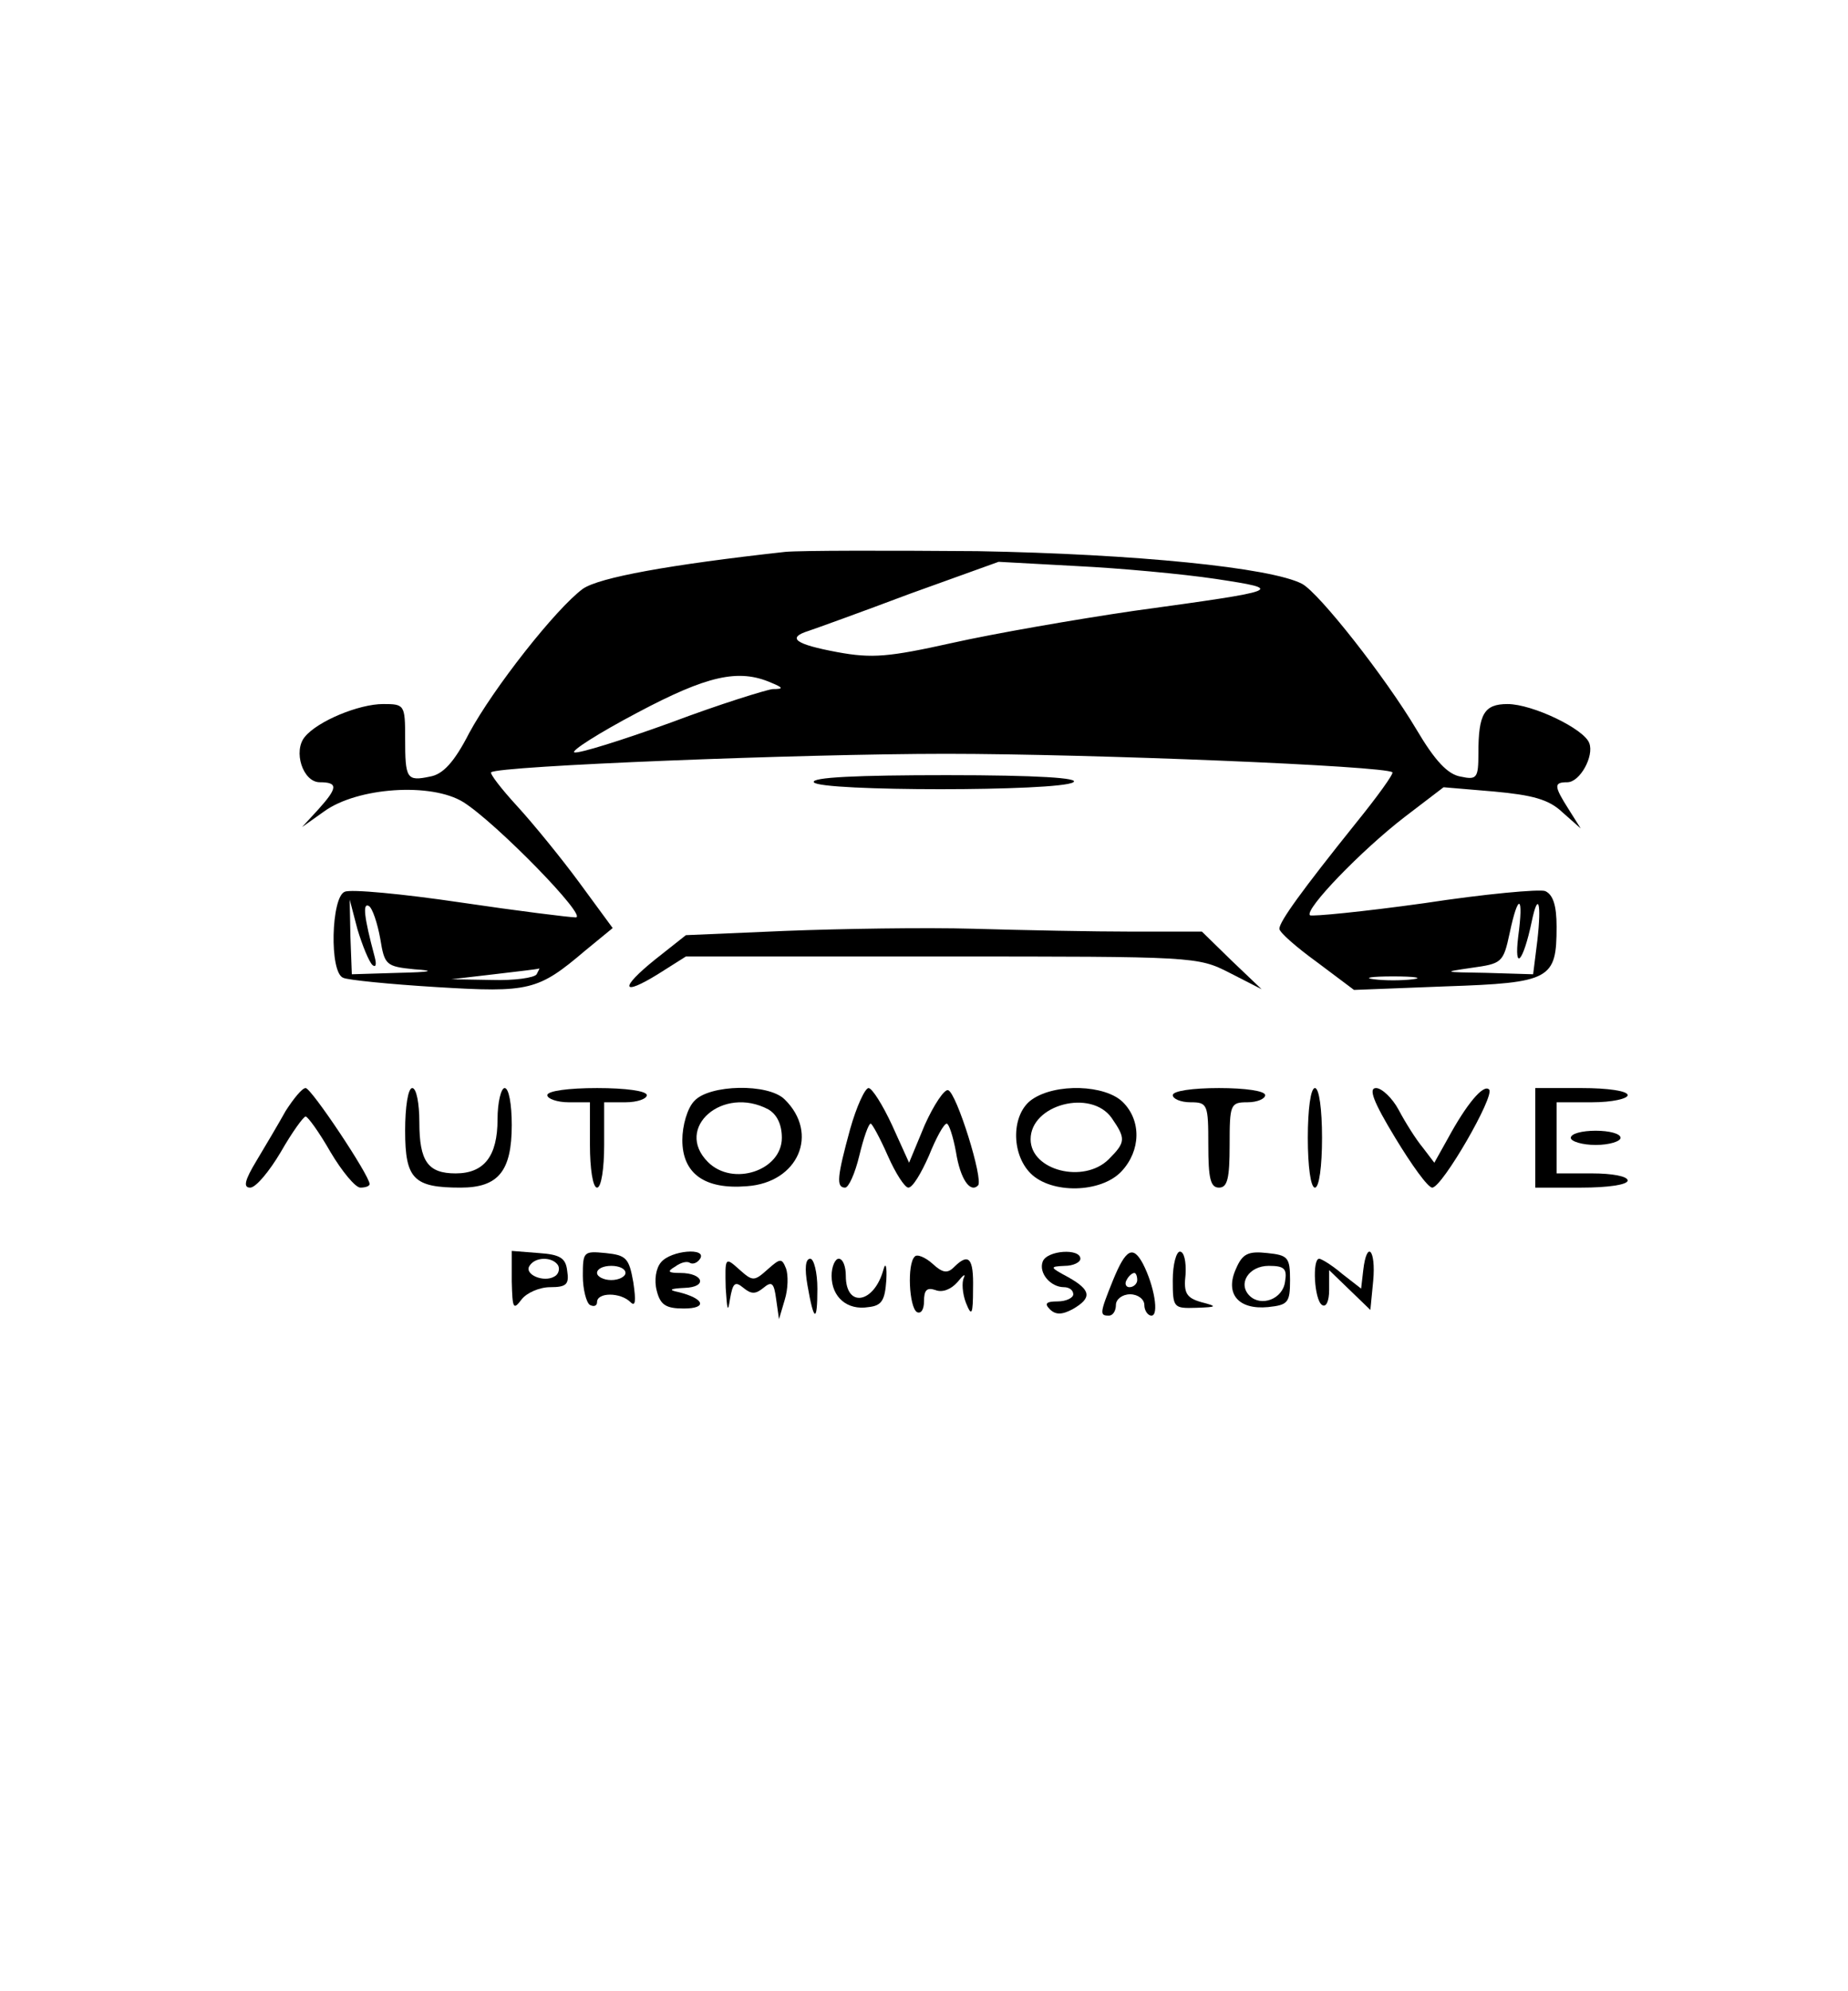 <?xml version="1.0" standalone="no"?>
<!DOCTYPE svg PUBLIC "-//W3C//DTD SVG 20010904//EN"
 "http://www.w3.org/TR/2001/REC-SVG-20010904/DTD/svg10.dtd">
<svg version="1.0" xmlns="http://www.w3.org/2000/svg"
 width="260pt" height="280pt" viewBox="0 0 260 280"
 preserveAspectRatio="xMidYMid meet">

<g transform="translate(0,280) scale(0.1,-0.1)"
fill="#000000" stroke="none">
<path d="M1105 2024 c-163 -18 -262 -36 -285 -52 -38 -28 -126 -140 -160 -203
-21 -41 -37 -58 -55 -61 -33 -7 -35 -3 -35 54 0 47 -1 48 -31 48 -34 0 -92
-24 -110 -46 -17 -20 -3 -64 21 -64 26 0 25 -8 -2 -38 l-23 -25 31 22 c47 34
151 41 196 13 46 -29 176 -162 158 -162 -8 0 -81 9 -162 21 -81 12 -155 19
-163 15 -19 -7 -22 -114 -2 -121 6 -3 65 -9 131 -13 131 -8 143 -5 209 51 l39
32 -47 64 c-25 34 -65 83 -87 107 -23 25 -39 46 -37 48 9 9 436 26 640 26 204
0 619 -17 628 -26 2 -2 -21 -34 -51 -71 -77 -96 -108 -139 -108 -149 0 -5 24
-26 53 -47 l52 -39 129 5 c148 5 156 10 156 84 0 30 -5 45 -16 50 -8 3 -85 -4
-170 -17 -86 -12 -158 -19 -161 -17 -8 8 72 91 133 138 l55 42 71 -6 c54 -5
77 -11 96 -29 l26 -23 -17 27 c-21 33 -21 38 -2 38 18 0 38 37 31 55 -7 20
-80 55 -115 55 -33 0 -41 -14 -41 -69 0 -35 -2 -38 -25 -33 -18 3 -36 22 -62
66 -44 74 -137 192 -161 205 -44 23 -235 42 -457 46 -126 1 -248 1 -270 -1z
m605 -38 c99 -15 96 -16 -115 -45 -82 -12 -197 -32 -255 -45 -90 -20 -113 -22
-162 -13 -59 11 -72 20 -40 30 9 3 73 26 142 52 l125 45 110 -6 c61 -3 148
-11 195 -18z m-625 -146 c17 -7 18 -9 2 -9 -9 -1 -74 -21 -143 -47 -69 -25
-130 -44 -136 -42 -5 2 34 27 89 56 98 52 142 62 188 42z m-561 -397 c5 -4 6
1 3 12 -15 56 -17 76 -8 71 5 -3 12 -24 16 -46 6 -37 8 -39 48 -43 31 -2 24
-4 -23 -5 l-65 -2 -2 53 -1 52 11 -42 c7 -23 16 -45 21 -50z m1612 40 c-6 -50
7 -36 19 21 9 43 14 27 8 -26 l-6 -48 -66 2 c-61 1 -62 1 -21 7 43 6 45 7 54
49 12 57 20 54 12 -5z m-1381 -53 c-3 -5 -32 -9 -63 -8 l-57 1 60 7 c33 4 61
7 63 8 2 1 0 -2 -3 -8z m1233 -7 c-16 -2 -40 -2 -55 0 -16 2 -3 4 27 4 30 0
43 -2 28 -4z"/>
<path d="M1145 1700 c8 -13 345 -13 365 0 10 6 -50 10 -178 10 -126 0 -191 -3
-187 -10z"/>
<path d="M1105 1491 l-140 -6 -43 -34 c-51 -41 -48 -53 5 -20 l38 24 360 0
c356 0 360 0 405 -23 l45 -23 -42 40 -42 41 -98 0 c-54 0 -154 2 -223 4 -69 2
-188 0 -265 -3z"/>
<path d="M402 1238 c-10 -18 -29 -50 -41 -70 -17 -28 -19 -38 -9 -38 8 0 27
23 43 50 16 28 32 50 35 50 3 0 19 -22 35 -50 16 -27 35 -50 42 -50 7 0 13 2
13 5 0 12 -82 135 -90 135 -5 0 -17 -15 -28 -32z"/>
<path d="M570 1210 c0 -68 12 -80 78 -80 53 0 72 23 72 88 0 29 -4 52 -10 52
-5 0 -10 -20 -10 -44 0 -52 -19 -76 -59 -76 -39 0 -51 17 -51 72 0 26 -4 48
-10 48 -6 0 -10 -27 -10 -60z"/>
<path d="M770 1260 c0 -5 14 -10 30 -10 l30 0 0 -60 c0 -33 4 -60 10 -60 6 0
10 27 10 60 l0 60 30 0 c17 0 30 5 30 10 0 6 -30 10 -70 10 -40 0 -70 -4 -70
-10z"/>
<path d="M977 1252 c-10 -10 -17 -35 -17 -55 0 -47 31 -70 91 -65 72 5 102 74
53 122 -23 23 -106 21 -127 -2z m104 -12 c12 -7 19 -21 19 -40 0 -46 -69 -69
-104 -34 -48 48 21 108 85 74z"/>
<path d="M1196 1212 c-18 -66 -20 -82 -7 -82 5 0 14 20 20 45 6 25 13 45 16
45 2 0 13 -20 24 -45 11 -25 24 -45 29 -45 6 0 18 20 29 45 10 25 21 45 25 45
3 0 9 -18 13 -40 6 -38 20 -58 31 -47 8 8 -30 130 -42 134 -5 2 -20 -20 -33
-49 l-22 -53 -24 53 c-13 28 -28 52 -33 52 -5 0 -17 -26 -26 -58z"/>
<path d="M1452 1254 c-29 -20 -30 -76 -2 -104 29 -29 99 -28 128 3 27 29 28
71 2 97 -25 25 -95 27 -128 4z m112 -26 c20 -29 20 -34 -4 -58 -35 -35 -110
-16 -110 28 0 49 85 71 114 30z"/>
<path d="M1650 1260 c0 -5 11 -10 25 -10 24 0 25 -3 25 -60 0 -47 3 -60 15
-60 12 0 15 13 15 60 0 57 1 60 25 60 14 0 25 5 25 10 0 6 -28 10 -65 10 -37
0 -65 -4 -65 -10z"/>
<path d="M1840 1200 c0 -40 4 -70 10 -70 6 0 10 30 10 70 0 40 -4 70 -10 70
-6 0 -10 -30 -10 -70z"/>
<path d="M1963 1200 c23 -38 46 -70 52 -70 14 0 89 130 80 138 -8 8 -32 -21
-58 -69 l-19 -34 -16 21 c-10 12 -25 36 -34 53 -9 17 -24 31 -32 31 -11 0 -4
-19 27 -70z"/>
<path d="M2160 1200 l0 -70 65 0 c37 0 65 4 65 10 0 6 -22 10 -50 10 l-50 0 0
50 0 50 50 0 c28 0 50 5 50 10 0 6 -28 10 -65 10 l-65 0 0 -70z"/>
<path d="M2210 1200 c0 -5 16 -10 35 -10 19 0 35 5 35 10 0 6 -16 10 -35 10
-19 0 -35 -4 -35 -10z"/>
<path d="M720 998 c1 -38 2 -41 14 -25 7 9 25 17 40 17 23 0 27 4 24 23 -2 18
-10 23 -40 25 l-38 3 0 -43z m65 23 c3 -5 1 -13 -5 -16 -15 -9 -43 3 -35 15 8
13 32 13 40 1z"/>
<path d="M820 1006 c0 -19 5 -38 10 -41 6 -3 10 -1 10 4 0 14 33 14 47 0 7 -7
8 1 4 28 -6 34 -10 38 -39 41 -31 3 -32 2 -32 -32z m60 4 c0 -5 -9 -10 -20
-10 -11 0 -20 5 -20 10 0 6 9 10 20 10 11 0 20 -4 20 -10z"/>
<path d="M930 1025 c-7 -8 -10 -25 -6 -40 5 -20 13 -25 38 -25 34 0 29 14 -7
23 -15 3 -13 5 8 6 33 1 27 21 -6 21 -17 0 -19 2 -7 9 8 6 17 8 21 5 4 -2 10
0 14 6 10 16 -41 12 -55 -5z"/>
<path d="M1287 1033 c-11 -10 -8 -71 3 -78 6 -3 10 4 10 15 0 16 4 20 16 16
10 -4 22 1 31 11 8 10 12 13 9 6 -3 -6 -2 -22 3 -35 8 -20 10 -17 10 20 1 43
-6 51 -27 30 -9 -9 -16 -8 -30 5 -10 9 -22 14 -25 10z"/>
<path d="M1467 1026 c-6 -16 11 -36 30 -36 7 0 13 -4 13 -10 0 -5 -10 -10 -22
-10 -16 0 -19 -3 -11 -11 8 -8 17 -8 32 0 28 16 26 27 -6 45 -26 14 -27 15 -5
16 12 0 22 5 22 10 0 15 -47 12 -53 -4z"/>
<path d="M1566 1000 c-19 -47 -19 -50 -6 -50 6 0 10 7 10 15 0 8 9 15 20 15
11 0 20 -7 20 -15 0 -8 5 -15 10 -15 11 0 4 42 -12 73 -14 26 -24 21 -42 -23z
m34 0 c0 -5 -5 -10 -11 -10 -5 0 -7 5 -4 10 3 6 8 10 11 10 2 0 4 -4 4 -10z"/>
<path d="M1650 1000 c0 -39 1 -40 33 -39 30 1 30 2 7 8 -21 6 -25 13 -22 39 1
18 -2 32 -8 32 -5 0 -10 -18 -10 -40z"/>
<path d="M1739 1016 c-16 -35 3 -58 45 -54 28 3 31 6 31 38 0 32 -3 35 -32 38
-27 3 -35 -1 -44 -22z m69 -18 c-3 -25 -34 -36 -50 -20 -17 17 -1 42 27 42 22
0 26 -4 23 -22z"/>
<path d="M1918 1014 l-3 -26 -27 21 c-14 12 -29 21 -32 21 -10 0 -7 -58 4 -65
6 -4 10 6 10 21 l0 28 29 -28 29 -28 4 41 c4 44 -9 58 -14 15z"/>
<path d="M1021 989 c2 -31 3 -36 6 -16 4 23 7 26 19 16 11 -9 17 -9 28 0 12
10 15 7 18 -16 l4 -28 8 27 c5 16 5 35 2 44 -6 15 -8 15 -26 -1 -19 -17 -21
-17 -40 0 -20 18 -20 17 -19 -26z"/>
<path d="M1136 993 c9 -52 14 -54 14 -5 0 23 -5 42 -10 42 -7 0 -8 -14 -4 -37z"/>
<path d="M1170 1006 c0 -30 22 -49 52 -44 19 2 23 10 25 38 1 19 -1 26 -4 15
-13 -48 -53 -55 -53 -9 0 13 -4 24 -10 24 -5 0 -10 -11 -10 -24z"/>
</g>
</svg>
